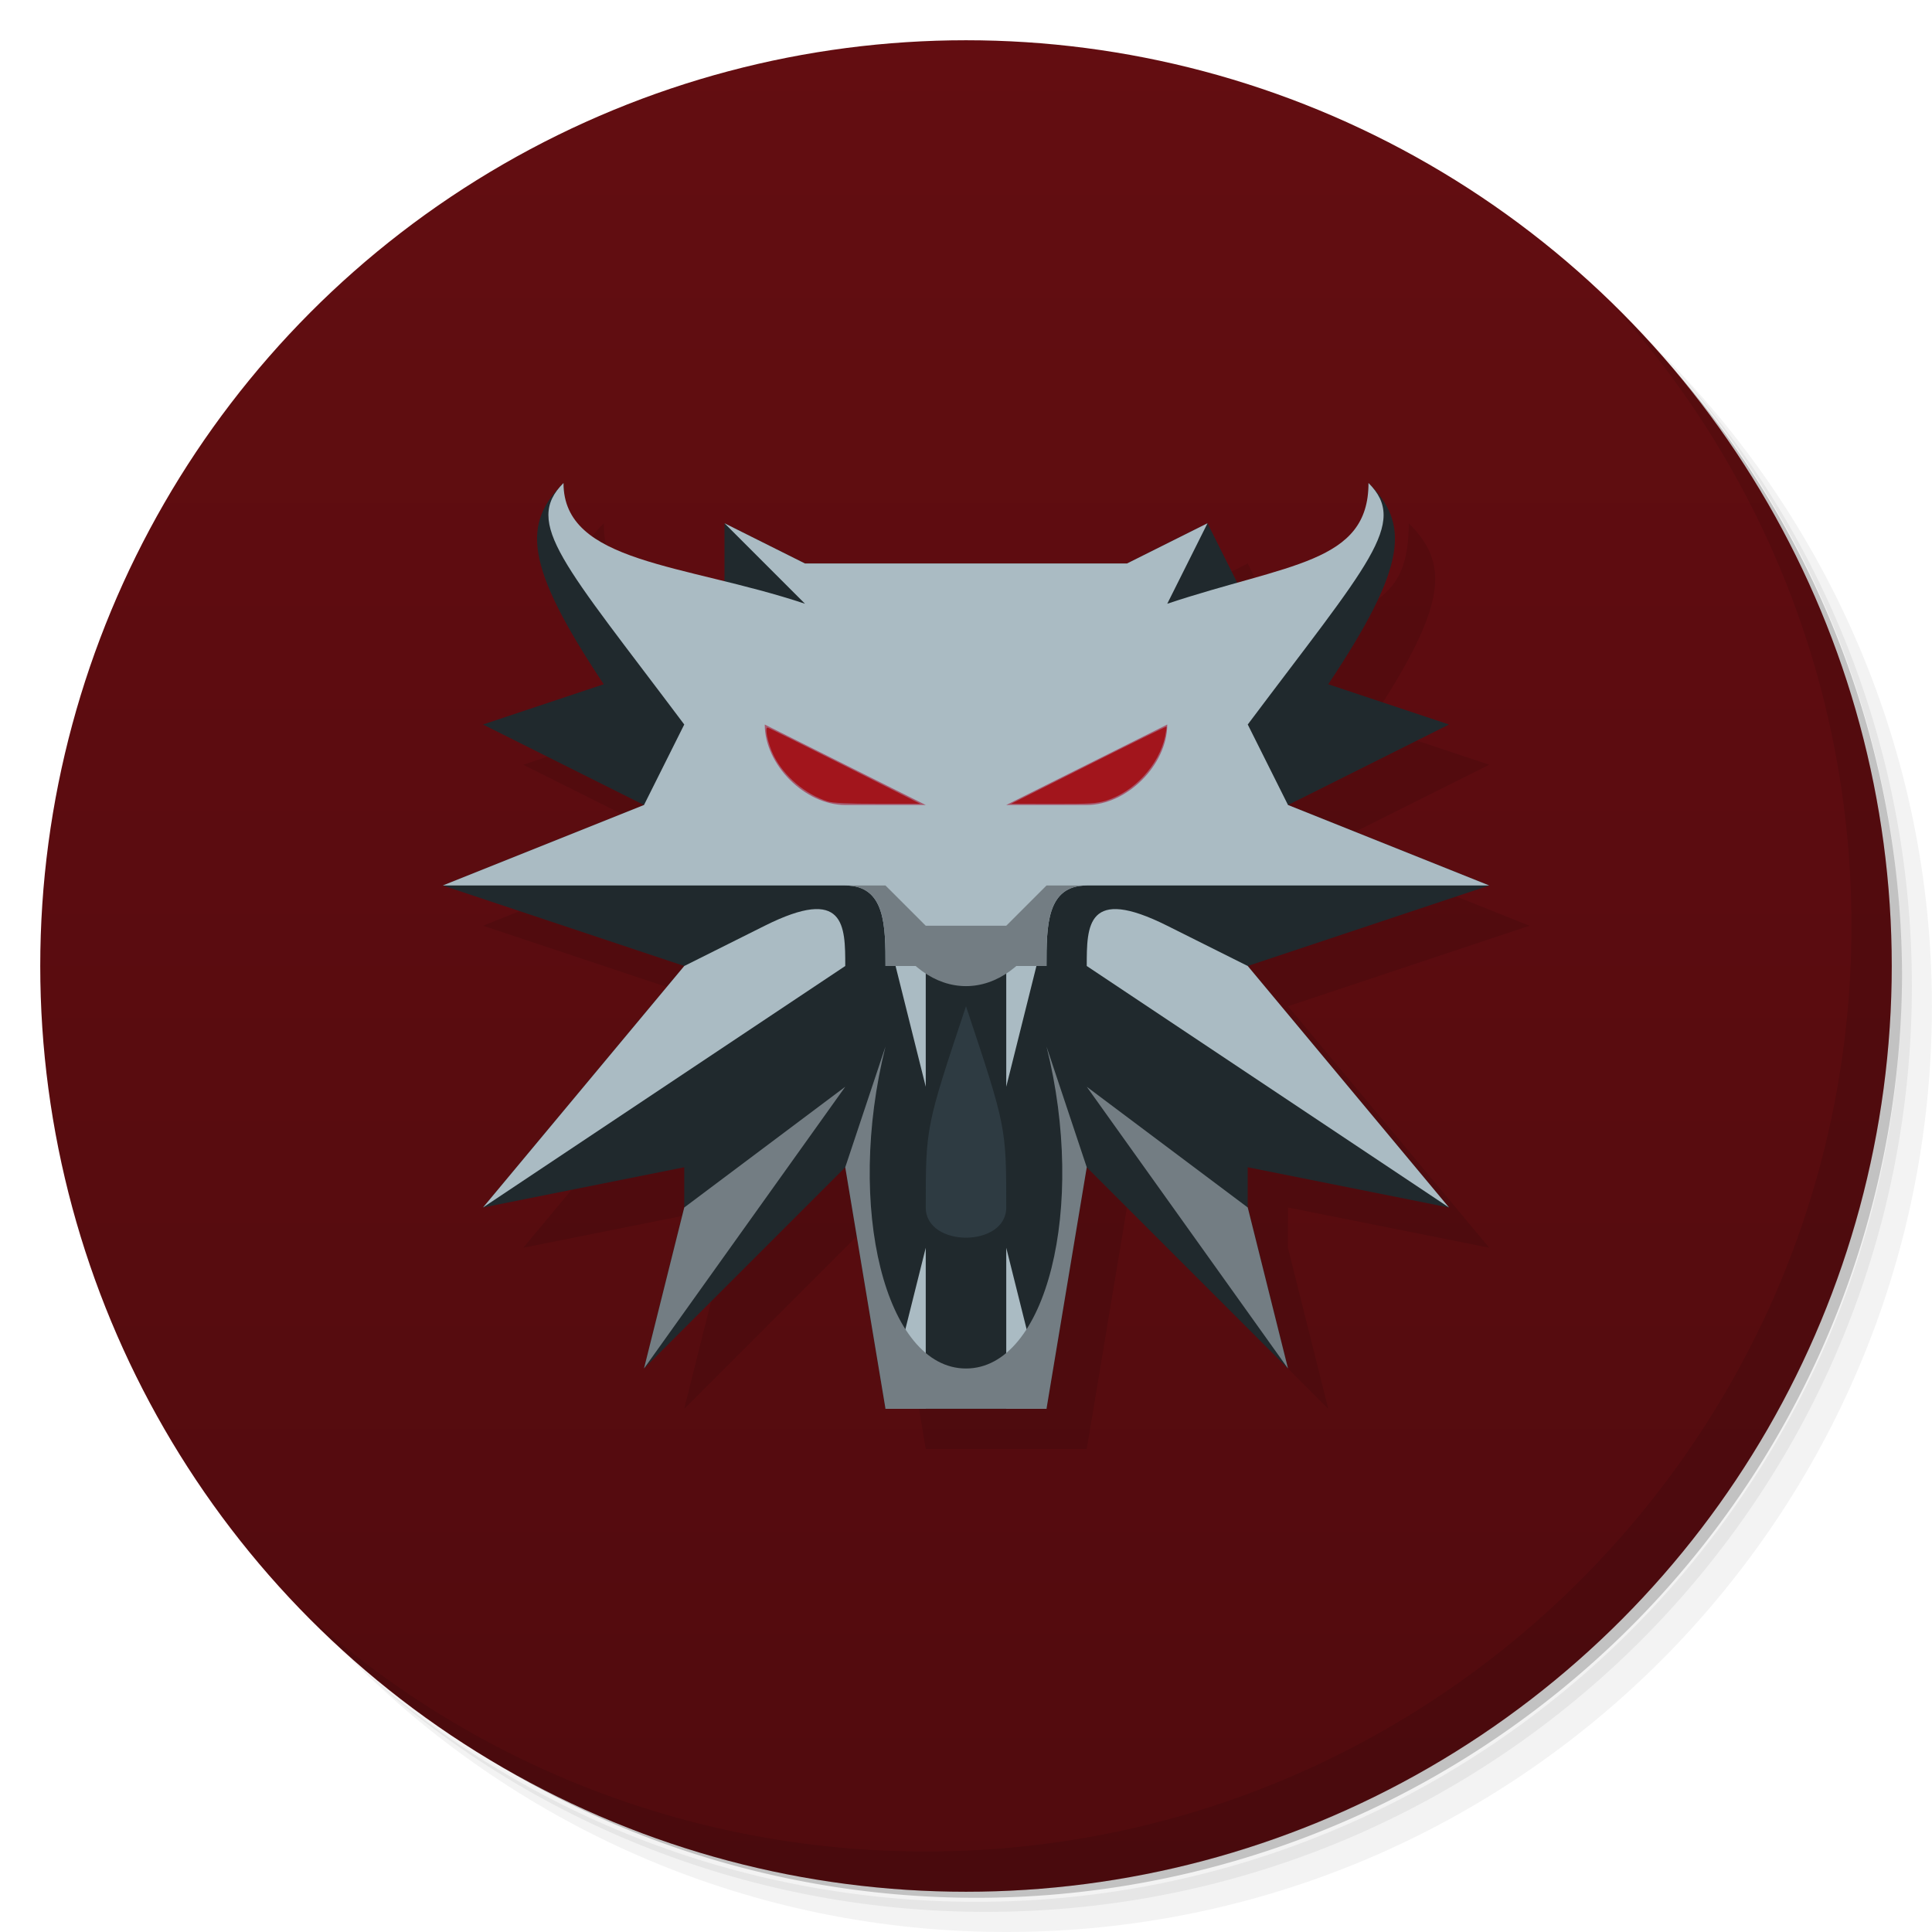 <svg version="1.1" viewBox="0 0 48 48" xmlns="http://www.w3.org/2000/svg">
 <defs>
  <linearGradient id="bg" x2="0" y1="1" y2="47" gradientUnits="userSpaceOnUse">
   <stop style="stop-color:#630d11" offset="0"/>
   <stop style="stop-color:#510b0e" offset="1"/>
  </linearGradient>
 </defs>
 <path d="m36.31 5c5.859 4.062 9.688 10.831 9.688 18.5 0 12.426-10.07 22.5-22.5 22.5-7.669 0-14.438-3.828-18.5-9.688 1.037 1.822 2.306 3.499 3.781 4.969 4.085 3.712 9.514 5.969 15.469 5.969 12.703 0 23-10.298 23-23 0-5.954-2.256-11.384-5.969-15.469-1.469-1.475-3.147-2.744-4.969-3.781zm4.969 3.781c3.854 4.113 6.219 9.637 6.219 15.719 0 12.703-10.297 23-23 23-6.081 0-11.606-2.364-15.719-6.219 4.16 4.144 9.883 6.719 16.219 6.719 12.703 0 23-10.298 23-23 0-6.335-2.575-12.06-6.719-16.219z" style="opacity:.05"/>
 <path d="m41.28 8.781c3.712 4.085 5.969 9.514 5.969 15.469 0 12.703-10.297 23-23 23-5.954 0-11.384-2.256-15.469-5.969 4.113 3.854 9.637 6.219 15.719 6.219 12.703 0 23-10.298 23-23 0-6.081-2.364-11.606-6.219-15.719z" style="opacity:.1"/>
 <path d="m31.25 2.375c8.615 3.154 14.75 11.417 14.75 21.13 0 12.426-10.07 22.5-22.5 22.5-9.708 0-17.971-6.135-21.12-14.75a23 23 0 0044.875-7 23 23 0 00-16-21.875z" style="opacity:.2"/>
 <circle cx="24" cy="24" r="23" style="fill:url(#bg)"/>
 <path d="m40.03 7.531c3.712 4.084 5.969 9.514 5.969 15.469 0 12.703-10.297 23-23 23-5.954 0-11.384-2.256-15.469-5.969 4.178 4.291 10.01 6.969 16.469 6.969 12.703 0 23-10.298 23-23 0-6.462-2.677-12.291-6.969-16.469z" style="opacity:.1"/>
 <path d="m23 36-1-6-5 5.0 1-4v-1l-5.0 1 5-6-6-2 5-2-4-2 3-1c-2-3-2-4-1-5 0 2 2 2 4 3v-2l2 1h8l2-1.0 1 2c2-1 3-1 3-3.0 1.0 1 1 2-1 5l3 1-4 2 5 2-6 2 5 6-5.001-1v1l1 4-5-5-1 6z" style="opacity:.1;stroke-width:3.78"/>
 <path d="m22 35-1-6-5 5.0 1-4v-1l-5.0 1 5-6-6-2 5-2-4-2 3-1c-2-3-2-4-1-5 0 2 2 2 4 3v-2l2 1h8l2-1.0 1 2c2-1 3-1 3-3.0 1.0 1 1 2-1 5l3 1-4 2 5 2-6 2 5 6-5.001-1v1l1 4-5-5-1 6z" style="fill:#20292d;stroke-width:3.78"/>
 <path d="m22 35 1-4v4z" style="fill:#aabbc3;stroke-width:3.78"/>
 <path d="m22 24c0-1.0 0-2-1-2l-10 1e-6 5-2 1-2c-3-4-4-5-3-6 0 2 3 2 6 3l-2-2 2 1h8l2-1-1 2c3-1 5-1 5-3 1.0 1.0 0 2-3 6l1 2 5 2-10-1e-6c-1 0-1 1-1 2z" style="fill:#aabbc3;stroke-width:3.78"/>
 <path d="m19 18 4 2h-2c-1 0-2-1-2-2z" style="fill:#a6596e;stroke-width:3.78"/>
 <path d="m12 30 5-6 2-1c2-1 2-6.3e-5 2.0 1z" style="fill:#aabbc3;stroke-width:3.78"/>
 <path d="m25 35v-4l1 4z" style="fill:#aabbc3;stroke-width:3.78"/>
 <path d="m17 30-1 4 5-7z" style="fill:#737d83;stroke-width:3.78"/>
 <path d="m25 30c0 1-2.0 1-2 0 0-2.0 0-2 1-5.0 1 3 1 3 1 5z" style="fill:#2e3b42;stroke-width:3.78"/>
 <path d="m29 18-4 2h2c1 0 2-1 2-2z" style="fill:#a6596e;stroke-width:3.78"/>
 <path d="m36 30-5-6-2-1c-2-1-2 1.2e-5-2 1z" style="fill:#aabbc3;stroke-width:3.78"/>
 <path d="m31 30 1 4-5-7z" style="fill:#737d83;stroke-width:3.78"/>
 <path d="m26 35 1-6-1-3c1 4 0 8-2 8s-3-4-2-8l-1 3 1 6z" style="fill:#737d83;stroke-width:3.78"/>
 <path d="m25 23v4l1-4z" style="fill:#aabbc3;stroke-width:3.78"/>
 <path d="m23 23v4l-1-4z" style="fill:#aabbc3;stroke-width:3.78"/>
 <path d="m22 23c1 2 3 2 4 0z" style="fill:#737d83;stroke-width:3.78"/>
 <path d="m20.567 19.913c-.563-.179-1.093-.63-1.348-1.147-.139-.282-.228-.694-.149-.689.021.001.884.428 1.917.948l1.878.945-1.061-.001c-.734-0-1.115-.018-1.237-.057z" style="fill:#a2151c;stroke-width:1"/>
 <path d="m27.042 19.005c1.057-.531 1.929-.959 1.938-.951.009.008-.007.117-.033.242-.152.71-.766 1.377-1.466 1.595-.233.073-.408.083-1.315.081l-1.046-.002z" style="fill:#a2151c;stroke-width:1"/>
 <path d="m21 22c1 0 1.0 1.0 1 2h4c1e-6-1 1e-6-2 1-2h-1l-1.0 1h-2l-1-1z" style="fill:#737d83;stroke-width:3.78"/>
</svg>
